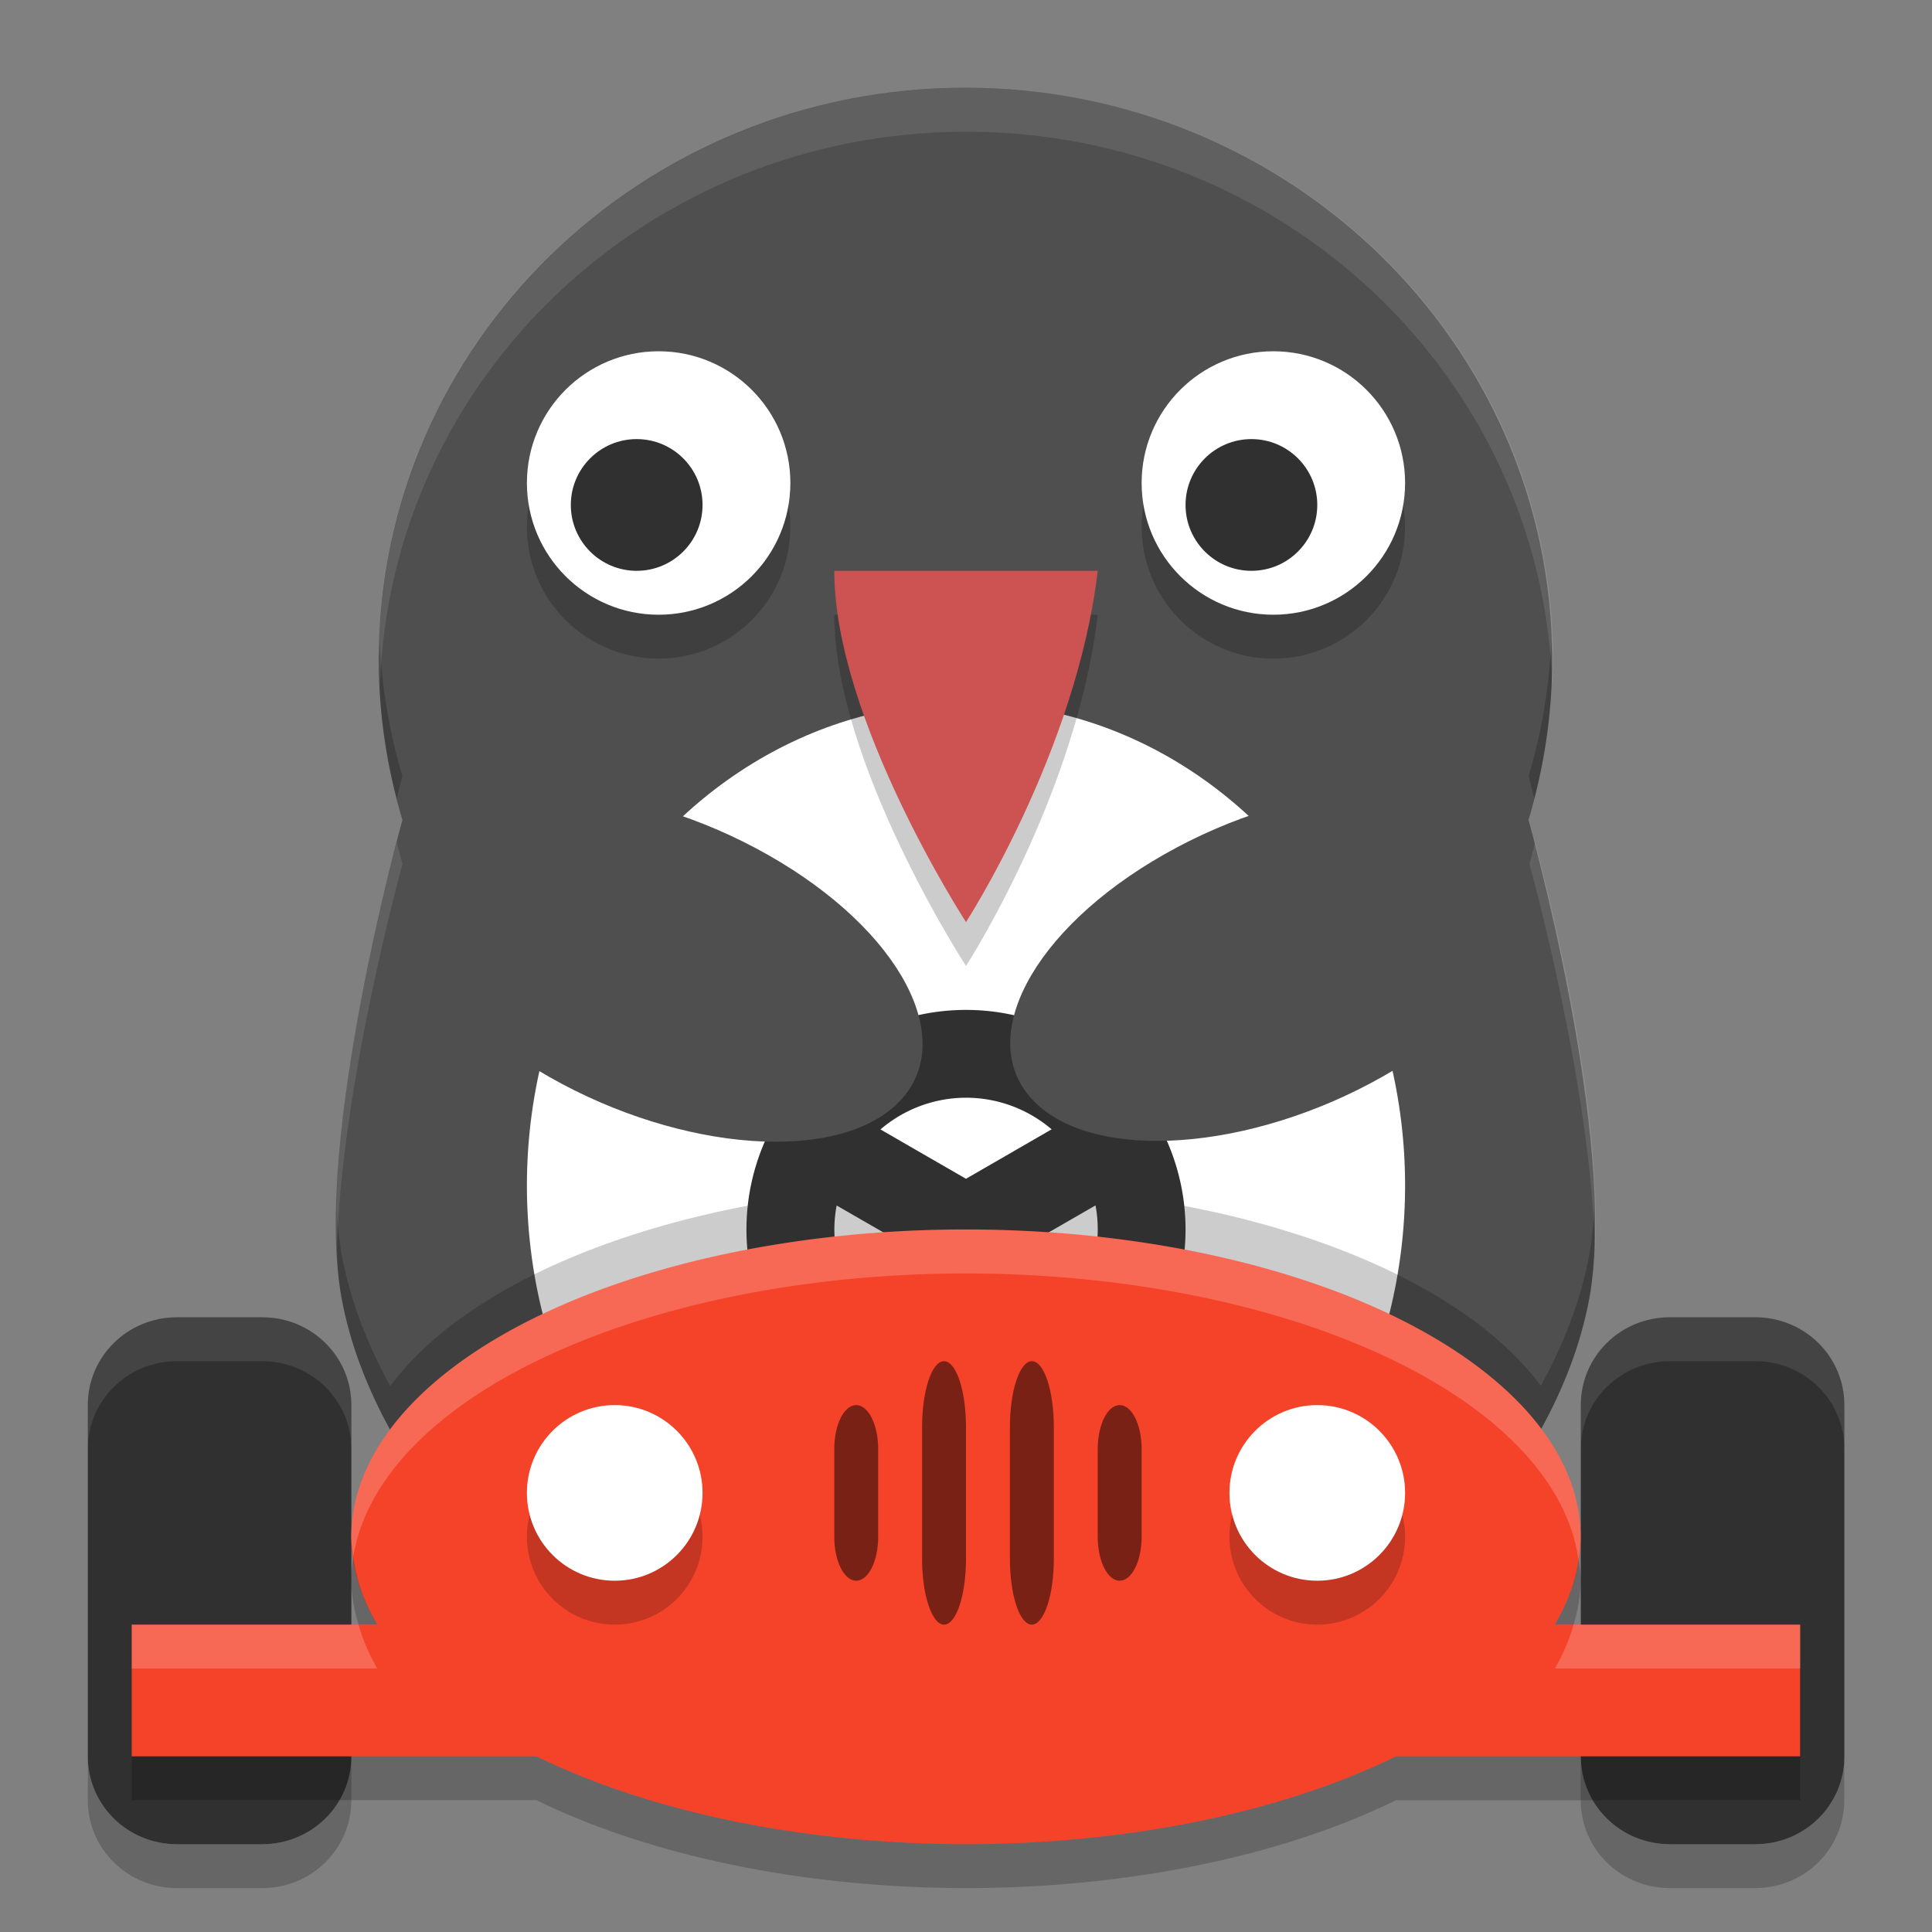 <?xml version="1.0" encoding="UTF-8" standalone="no"?>
<svg xmlns="http://www.w3.org/2000/svg" height="22" width="22" version="1">
 <rect width="100%" height="100%" fill="#808080" stroke="none"/>
 <path fill="#303030" d="m2.015 15c-0.562 0-1.015 0.446-1.015 1v4c0 0.554 0.453 1 1.015 1h0.971c0.562 0 1.015-0.446 1.015-1v-4c0-0.554-0.453-1-1.015-1h-0.971zm17 0c-0.562 0-1.014 0.446-1.014 1v4c0 0.554 0.453 1 1.015 1h0.971c0.562 0 1.015-0.446 1.015-1v-4c0-0.554-0.453-1-1.015-1h-0.971z"/>
 <path opacity=".2" d="m1 20v0.5c0 0.554 0.453 1 1.015 1h0.971c0.562 0 1.015-0.446 1.015-1v-0.5c0 0.554-0.453 1-1.015 1h-0.971c-0.562 0-1.015-0.446-1.015-1zm17 0v0.5c0 0.554 0.453 1 1.015 1h0.971c0.562 0 1.015-0.446 1.015-1v-0.5c0 0.554-0.453 1-1.015 1h-0.971c-0.562 0-1.015-0.446-1.015-1z"/>
 <g fill="#4f4f4f" transform="matrix(.649 0 0 .633 .739 1)">
  <g>
   <path transform="matrix(.77 0 0 .79 -2.679 -3.162)" d="m24.002 4c-7.384 0-13.371 5.833-13.371 13.031 0 1.266 0.192 2.487 0.539 3.644 0 0-2.047 7.287-1.387 10.883 0.192 1.048 0.587 2.056 1.109 3.006 2.034-2.741 7.26-4.561 13.107-4.565 5.844 0.002 11.071 1.818 13.111 4.557 0.521-0.947 0.915-1.953 1.107-2.998 0.661-3.596-1.387-10.883-1.387-10.883 0.348-1.158 0.539-2.378 0.539-3.644 0.001-7.197-5.982-13.031-13.368-13.031z"/>
  </g>
 </g>
 <circle opacity=".2" cy="6" cx="7.5" r="1.5"/>
 <circle cy="5.5" cx="7.5" r="1.5" fill="#fff"/>
 <circle opacity=".2" cy="6" cx="14.5" r="1.5"/>
 <circle cy="5.5" cx="14.5" r="1.5" fill="#fff"/>
 <ellipse rx="5" ry="5.5" cy="13.5" cx="11" fill="#fff"/>
 <g transform="matrix(.649 0 0 .633 .739 1)">
  <g>
   <path opacity=".2" transform="matrix(.77 0 0 .79 -2.679 -3.162)" d="m10.652 16.609c-0.005 0.141-0.021 0.279-0.021 0.422 0 1.088 0.149 2.139 0.408 3.148 0.04-0.15 0.131-0.504 0.131-0.504-0.293-0.98-0.468-2.007-0.518-3.066zm26.697 0c-0.049 1.06-0.223 2.087-0.518 3.066 0 0 0.091 0.354 0.131 0.502 0.26-1.009 0.408-2.059 0.408-3.147 0-0.142-0.017-0.281-0.021-0.422zm-13.349 12.391c-5.847 0.004-11.073 1.824-13.107 4.564-0.522-0.949-0.917-1.958-1.109-3.005-0.059-0.319-0.09-0.674-0.109-1.043-0.017 0.743 0.001 1.451 0.109 2.043 0.192 1.048 0.587 2.056 1.109 3.006 2.034-2.74 7.26-4.56 13.107-4.564 5.844 0.002 11.071 1.818 13.111 4.557 0.521-0.947 0.915-1.953 1.107-2.998 0.109-0.592 0.126-1.3 0.109-2.043-0.019 0.369-0.051 0.724-0.109 1.043-0.192 1.045-0.587 2.051-1.107 2.998-2.04-2.739-7.267-4.555-13.111-4.557z"/>
  </g>
 </g>
 <path opacity=".2" d="m9.5 7h3c-0.24 2.054-1.5 4-1.5 4s-1.5-2.309-1.5-4z"/>
 <g fill="#303030" transform="matrix(.5 0 0 .5 -2 -1.5)">
  <circle cy="14.5" cx="18.5" r="1.5"/>
  <circle cy="14.5" cx="32.5" r="1.5"/>
 </g>
 <path fill="#cd5252" d="m9.5 6.5h3c-0.24 2.054-1.5 4-1.5 4s-1.5-2.309-1.5-4z"/>
 <path fill="#303030" d="m11 11.5a2.5 2.5 0 0 0 -2.5 2.5 2.5 2.5 0 0 0 2.5 2.5 2.5 2.5 0 0 0 2.5 -2.5 2.5 2.5 0 0 0 -2.5 -2.5zm0 1a1.5 1.5 0 0 1 0.975 0.36l-0.975 0.563-0.974-0.562a1.5 1.5 0 0 1 0.974 -0.361zm1.475 1.226a1.5 1.5 0 0 1 0.025 0.274 1.5 1.5 0 0 1 -1 1.413v-1.125l0.975-0.562zm-2.948 0.001 0.974 0.561v1.124a1.5 1.5 0 0 1 -1 -1.412 1.5 1.5 0 0 1 0.026 -0.273z"/>
 <path fill="#f5432a" d="m11 14a7 3.5 0 0 0 -7 3.5 7 3.5 0 0 0 0.297 1h-2.797v1.5h4.61a7 3.5 0 0 0 4.889 1 7 3.5 0 0 0 4.896 -1h4.603v-1.5h-2.795a7 3.5 0 0 0 0.295 -1 7 3.5 0 0 0 -7 -3.5z"/>
 <ellipse rx="1.775" transform="matrix(.702 -.712 .87 .494 0 0)" ry="3.138" cy="13.522" cx="-6.069" fill="#4f4f4f"/>
 <ellipse rx="1.775" ry="3.138" transform="matrix(-.702 -.712 -.87 .494 0 0)" cy="-2.703" cx="-17.313" fill="#4f4f4f"/>
 <circle opacity=".2" cy="17.5" cx="7" r="1"/>
 <circle cy="17" cx="7" r="1" fill="#fff"/>
 <circle opacity=".2" cy="17.5" cx="15" r="1"/>
 <circle cy="17" cx="15" r="1" fill="#fff"/>
 <path opacity=".5" d="m10.75 15.5c-0.139 0-0.25 0.334-0.25 0.75v1.5c0 0.415 0.112 0.75 0.25 0.75s0.25-0.334 0.25-0.75v-1.5c0-0.415-0.112-0.75-0.25-0.75zm-1 0.5c-0.139 0-0.25 0.223-0.25 0.5v1c0 0.277 0.112 0.5 0.25 0.5 0.139 0 0.25-0.223 0.25-0.5v-1c0-0.277-0.112-0.5-0.25-0.5z"/>
 <path opacity=".5" d="m11.75 15.5c0.139 0 0.25 0.334 0.25 0.75v1.5c0 0.415-0.112 0.75-0.25 0.75-0.139 0-0.25-0.334-0.25-0.75v-1.5c0-0.415 0.112-0.75 0.25-0.75zm1 0.5c0.139 0 0.25 0.223 0.25 0.5v1c0 0.277-0.112 0.5-0.25 0.5s-0.25-0.223-0.25-0.5v-1c0-0.277 0.112-0.5 0.25-0.5z"/>
 <path opacity=".1" fill="#fff" d="m11.001 1c-3.692 0-6.685 2.916-6.685 6.515 0 0.097 0.006 0.193 0.011 0.289 0.116-3.5 3.056-6.304 6.675-6.304 3.62 0 6.558 2.805 6.674 6.304 0.004-0.096 0.011-0.192 0.011-0.289 0-3.598-2.991-6.515-6.684-6.515zm6.48 8.589c-0.021 0.083-0.041 0.167-0.065 0.249 0 0 0.706 2.534 0.748 4.42 0.088-1.679-0.53-4.101-0.683-4.669zm-12.962 0.001c-0.153 0.57-0.77 2.99-0.683 4.668 0.043-1.886 0.748-4.42 0.748-4.42-0.025-0.082-0.044-0.165-0.066-0.248z"/>
 <path opacity=".2" fill="#fff" d="m11 14a7 3.5 0 0 0 -7 3.5 7 3.5 0 0 0 0.024 0.226 7 3.5 0 0 1 6.975 -3.225 7 3.5 0 0 1 6.975 3.259 7 3.5 0 0 0 0.025 -0.259 7 3.5 0 0 0 -7 -3.5zm-9.5 4.5v0.5h2.797a7 3.5 0 0 1 -0.214 -0.5h-2.583zm16.418 0a7 3.5 0 0 1 -0.213 0.5h2.795v-0.5h-2.582z"/>
 <path opacity=".2" d="m4.024 17.725a7 3.5 0 0 0 -0.024 0.274 7 3.5 0 0 0 0.083 0.5h0.214a7 3.5 0 0 1 -0.273 -0.774zm13.951 0.033a7 3.5 0 0 1 -0.27 0.741h0.213a7 3.5 0 0 0 0.082 -0.5 7 3.5 0 0 0 -0.025 -0.241zm-16.475 2.241v0.5h4.61a7 3.5 0 0 0 4.89 1.001 7 3.5 0 0 0 4.896 -1h4.603v-0.5h-4.603a7 3.5 0 0 1 -4.896 1 7 3.5 0 0 1 -4.89 -1h-4.61z"/>
 <path opacity=".1" fill="#fff" d="m2.015 15c-0.562 0-1.015 0.446-1.015 1v0.5c0-0.554 0.453-1 1.015-1h0.971c0.562 0 1.015 0.446 1.015 1v-0.5c0-0.554-0.453-1-1.015-1h-0.971zm17 0c-0.562 0-1.014 0.446-1.014 1v0.5c0-0.554 0.453-1 1.015-1h0.971c0.562 0 1.015 0.446 1.015 1v-0.5c0-0.554-0.453-1-1.015-1h-0.971z"/>
</svg>
